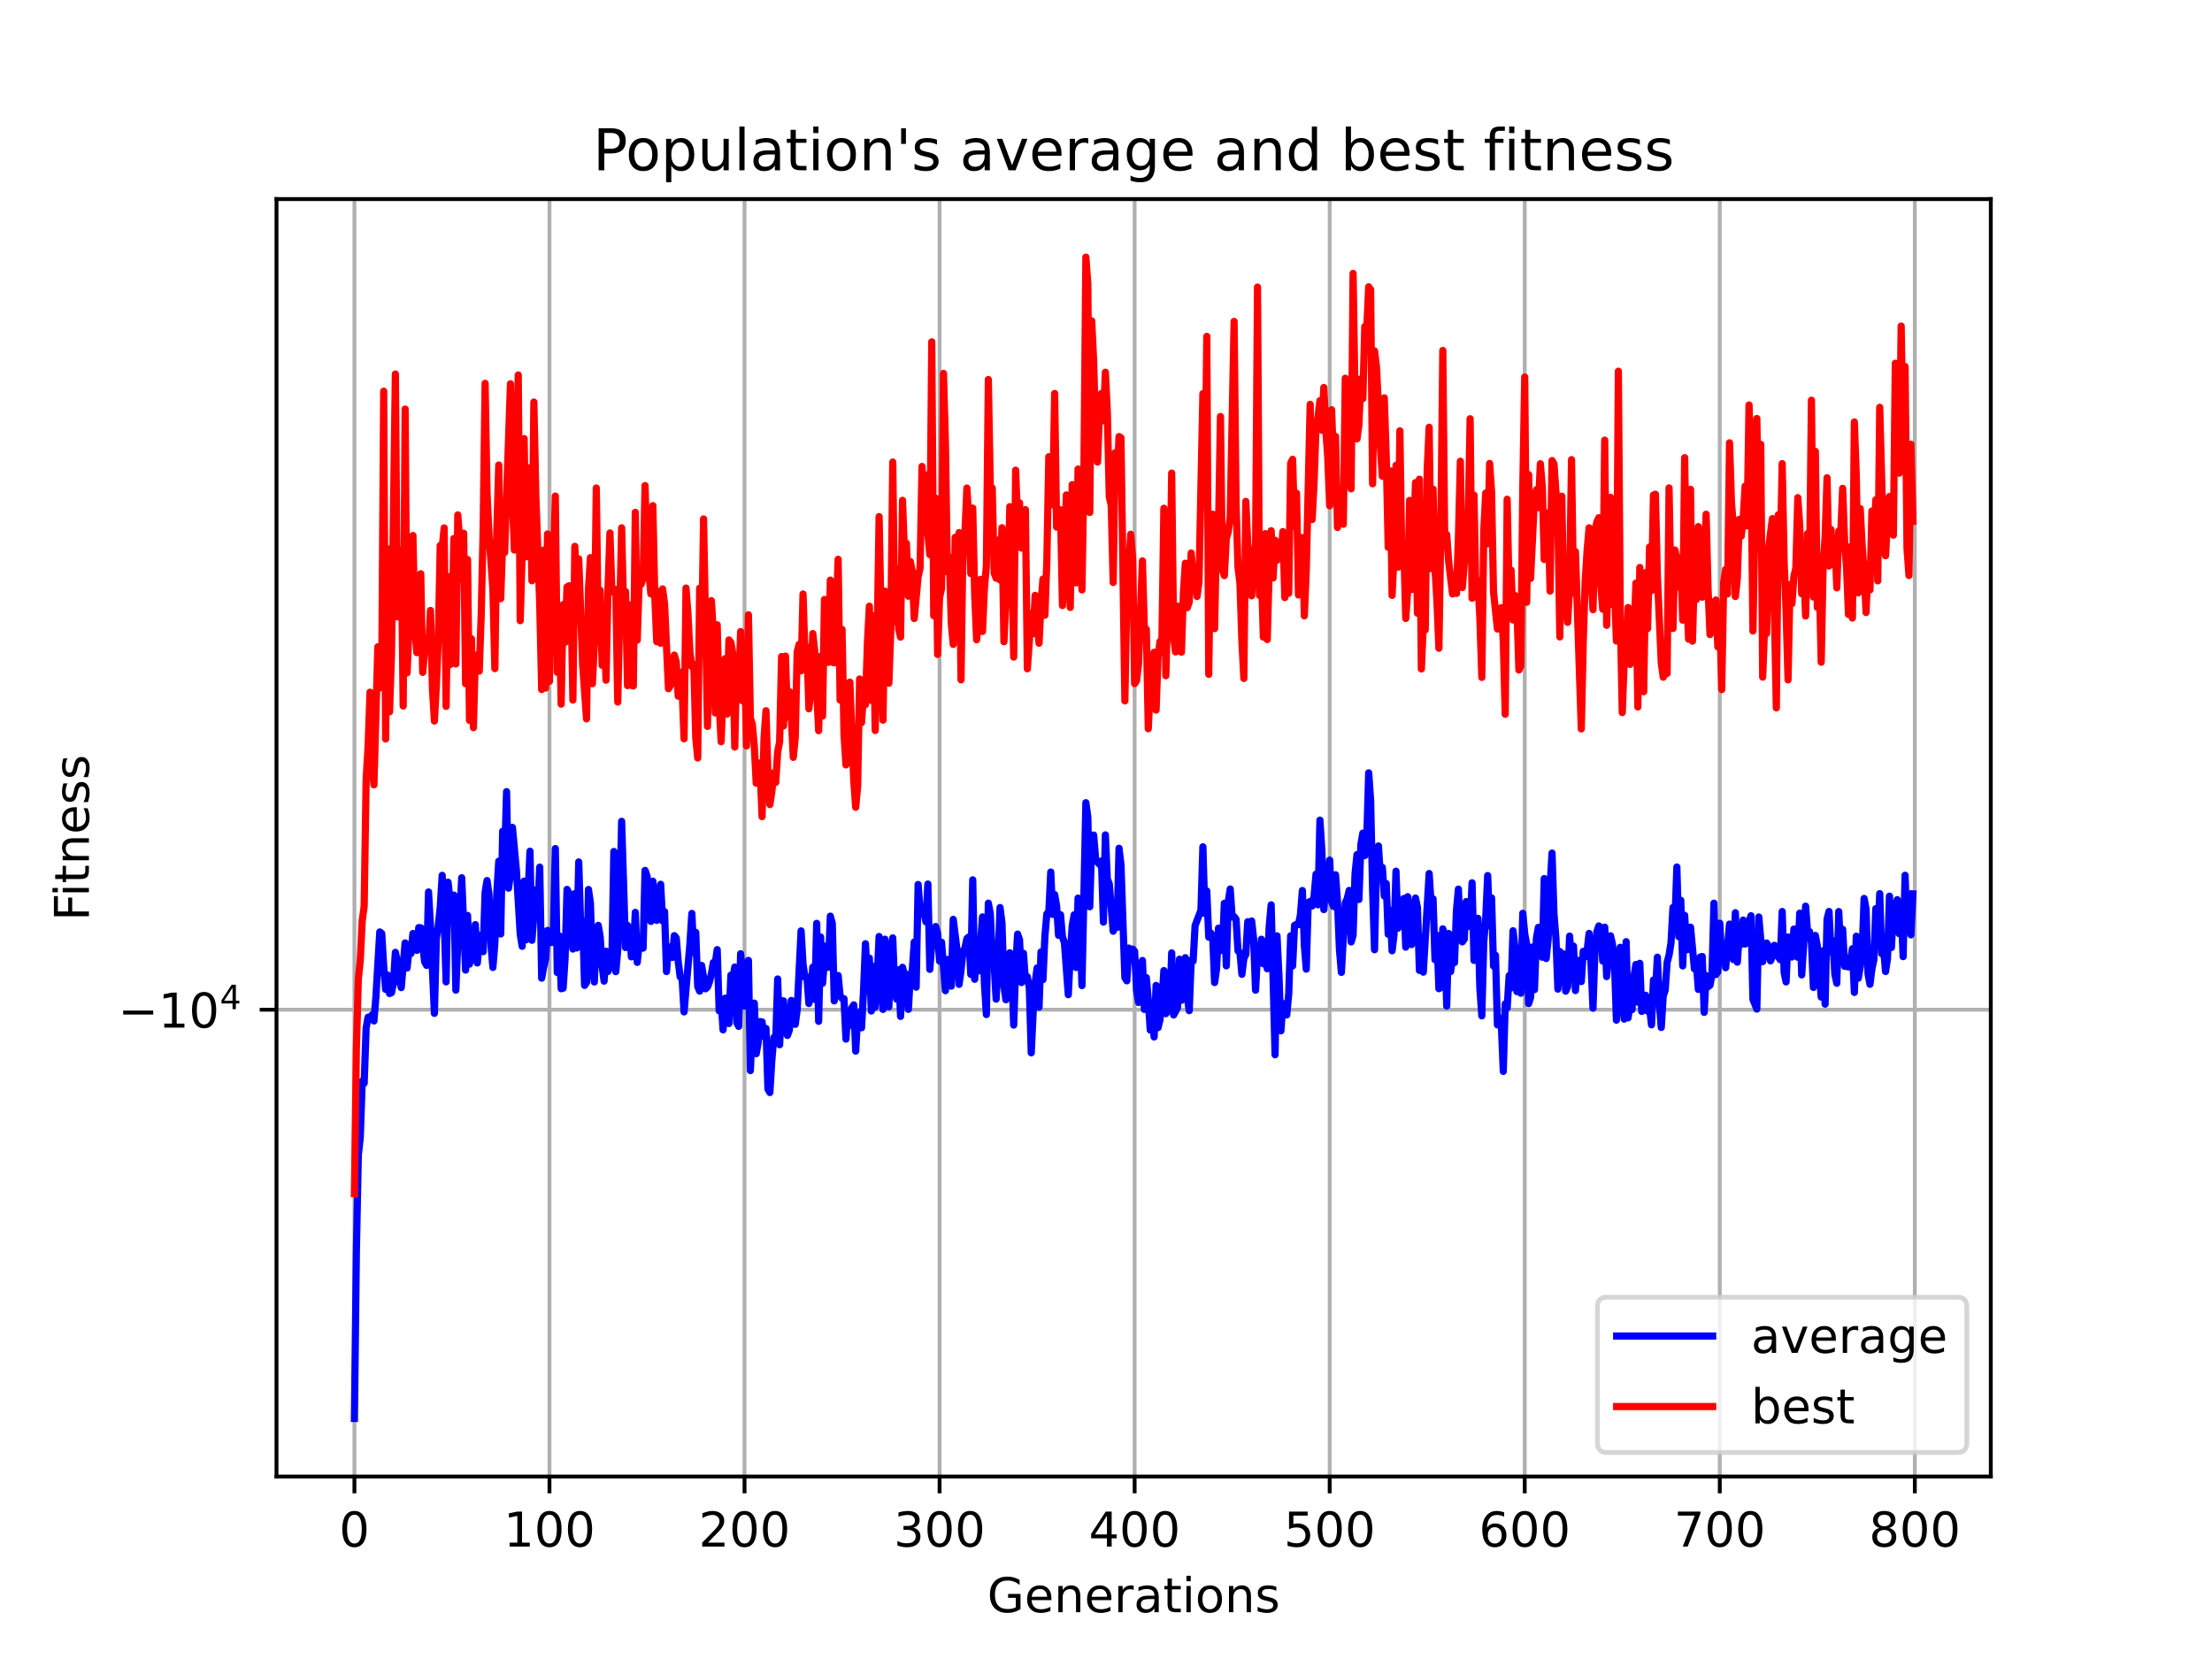 <?xml version="1.0" encoding="utf-8" standalone="no"?>
<!DOCTYPE svg PUBLIC "-//W3C//DTD SVG 1.1//EN"
  "http://www.w3.org/Graphics/SVG/1.1/DTD/svg11.dtd">
<!-- Created with matplotlib (https://matplotlib.org/) -->
<svg height="345.6pt" version="1.1" viewBox="0 0 460.8 345.6" width="460.8pt" xmlns="http://www.w3.org/2000/svg" xmlns:xlink="http://www.w3.org/1999/xlink">
 <defs>
  <style type="text/css">*{stroke-linecap:butt;stroke-linejoin:round;}</style>
 </defs>
 <g id="figure_1">
  <g id="patch_1">
   <path d="M 0 345.6 
L 460.8 345.6 
L 460.8 0 
L 0 0 
z
" style="fill:#ffffff;"/>
  </g>
  <g id="axes_1">
   <g id="patch_2">
    <path d="M 57.6 307.584 
L 414.72 307.584 
L 414.72 41.472 
L 57.6 41.472 
z
" style="fill:#ffffff;"/>
   </g>
   <g id="matplotlib.axis_1">
    <g id="xtick_1">
     <g id="line2d_1">
      <path clip-path="url(#p4e13f60660)" d="M 73.833 307.584 
L 73.833 41.472 
" style="fill:none;stroke:#b0b0b0;stroke-linecap:square;stroke-width:0.8;"/>
     </g>
     <g id="line2d_2">
      <defs>
       <path d="M 0 0 
L 0 3.5 
" id="mfe44feb25c" style="stroke:#000000;stroke-width:0.8;"/>
      </defs>
      <g>
       <use style="stroke:#000000;stroke-width:0.8;" x="73.833" xlink:href="#mfe44feb25c" y="307.584"/>
      </g>
     </g>
     <g id="text_1">
      <!-- 0 -->
      <g transform="translate(70.651 322.182)scale(0.1 -0.1)">
       <defs>
        <path d="M 31.781 66.406 
Q 24.172 66.406 20.328 58.906 
Q 16.5 51.422 16.5 36.375 
Q 16.5 21.391 20.328 13.891 
Q 24.172 6.391 31.781 6.391 
Q 39.453 6.391 43.281 13.891 
Q 47.125 21.391 47.125 36.375 
Q 47.125 51.422 43.281 58.906 
Q 39.453 66.406 31.781 66.406 
z
M 31.781 74.219 
Q 44.047 74.219 50.516 64.516 
Q 56.984 54.828 56.984 36.375 
Q 56.984 17.969 50.516 8.266 
Q 44.047 -1.422 31.781 -1.422 
Q 19.531 -1.422 13.062 8.266 
Q 6.594 17.969 6.594 36.375 
Q 6.594 54.828 13.062 64.516 
Q 19.531 74.219 31.781 74.219 
z
" id="DejaVuSans-48"/>
       </defs>
       <use xlink:href="#DejaVuSans-48"/>
      </g>
     </g>
    </g>
    <g id="xtick_2">
     <g id="line2d_3">
      <path clip-path="url(#p4e13f60660)" d="M 114.465 307.584 
L 114.465 41.472 
" style="fill:none;stroke:#b0b0b0;stroke-linecap:square;stroke-width:0.8;"/>
     </g>
     <g id="line2d_4">
      <g>
       <use style="stroke:#000000;stroke-width:0.8;" x="114.465" xlink:href="#mfe44feb25c" y="307.584"/>
      </g>
     </g>
     <g id="text_2">
      <!-- 100 -->
      <g transform="translate(104.922 322.182)scale(0.1 -0.1)">
       <defs>
        <path d="M 12.406 8.297 
L 28.516 8.297 
L 28.516 63.922 
L 10.984 60.406 
L 10.984 69.391 
L 28.422 72.906 
L 38.281 72.906 
L 38.281 8.297 
L 54.391 8.297 
L 54.391 0 
L 12.406 0 
z
" id="DejaVuSans-49"/>
       </defs>
       <use xlink:href="#DejaVuSans-49"/>
       <use x="63.623" xlink:href="#DejaVuSans-48"/>
       <use x="127.246" xlink:href="#DejaVuSans-48"/>
      </g>
     </g>
    </g>
    <g id="xtick_3">
     <g id="line2d_5">
      <path clip-path="url(#p4e13f60660)" d="M 155.098 307.584 
L 155.098 41.472 
" style="fill:none;stroke:#b0b0b0;stroke-linecap:square;stroke-width:0.8;"/>
     </g>
     <g id="line2d_6">
      <g>
       <use style="stroke:#000000;stroke-width:0.8;" x="155.098" xlink:href="#mfe44feb25c" y="307.584"/>
      </g>
     </g>
     <g id="text_3">
      <!-- 200 -->
      <g transform="translate(145.554 322.182)scale(0.1 -0.1)">
       <defs>
        <path d="M 19.188 8.297 
L 53.609 8.297 
L 53.609 0 
L 7.328 0 
L 7.328 8.297 
Q 12.938 14.109 22.625 23.891 
Q 32.328 33.688 34.812 36.531 
Q 39.547 41.844 41.422 45.531 
Q 43.312 49.219 43.312 52.781 
Q 43.312 58.594 39.234 62.25 
Q 35.156 65.922 28.609 65.922 
Q 23.969 65.922 18.812 64.312 
Q 13.672 62.703 7.812 59.422 
L 7.812 69.391 
Q 13.766 71.781 18.938 73 
Q 24.125 74.219 28.422 74.219 
Q 39.75 74.219 46.484 68.547 
Q 53.219 62.891 53.219 53.422 
Q 53.219 48.922 51.531 44.891 
Q 49.859 40.875 45.406 35.406 
Q 44.188 33.984 37.641 27.219 
Q 31.109 20.453 19.188 8.297 
z
" id="DejaVuSans-50"/>
       </defs>
       <use xlink:href="#DejaVuSans-50"/>
       <use x="63.623" xlink:href="#DejaVuSans-48"/>
       <use x="127.246" xlink:href="#DejaVuSans-48"/>
      </g>
     </g>
    </g>
    <g id="xtick_4">
     <g id="line2d_7">
      <path clip-path="url(#p4e13f60660)" d="M 195.731 307.584 
L 195.731 41.472 
" style="fill:none;stroke:#b0b0b0;stroke-linecap:square;stroke-width:0.8;"/>
     </g>
     <g id="line2d_8">
      <g>
       <use style="stroke:#000000;stroke-width:0.8;" x="195.731" xlink:href="#mfe44feb25c" y="307.584"/>
      </g>
     </g>
     <g id="text_4">
      <!-- 300 -->
      <g transform="translate(186.187 322.182)scale(0.1 -0.1)">
       <defs>
        <path d="M 40.578 39.312 
Q 47.656 37.797 51.625 33 
Q 55.609 28.219 55.609 21.188 
Q 55.609 10.406 48.188 4.484 
Q 40.766 -1.422 27.094 -1.422 
Q 22.516 -1.422 17.656 -0.516 
Q 12.797 0.391 7.625 2.203 
L 7.625 11.719 
Q 11.719 9.328 16.594 8.109 
Q 21.484 6.891 26.812 6.891 
Q 36.078 6.891 40.938 10.547 
Q 45.797 14.203 45.797 21.188 
Q 45.797 27.641 41.281 31.266 
Q 36.766 34.906 28.719 34.906 
L 20.219 34.906 
L 20.219 43.016 
L 29.109 43.016 
Q 36.375 43.016 40.234 45.922 
Q 44.094 48.828 44.094 54.297 
Q 44.094 59.906 40.109 62.906 
Q 36.141 65.922 28.719 65.922 
Q 24.656 65.922 20.016 65.031 
Q 15.375 64.156 9.812 62.312 
L 9.812 71.094 
Q 15.438 72.656 20.344 73.438 
Q 25.25 74.219 29.594 74.219 
Q 40.828 74.219 47.359 69.109 
Q 53.906 64.016 53.906 55.328 
Q 53.906 49.266 50.438 45.094 
Q 46.969 40.922 40.578 39.312 
z
" id="DejaVuSans-51"/>
       </defs>
       <use xlink:href="#DejaVuSans-51"/>
       <use x="63.623" xlink:href="#DejaVuSans-48"/>
       <use x="127.246" xlink:href="#DejaVuSans-48"/>
      </g>
     </g>
    </g>
    <g id="xtick_5">
     <g id="line2d_9">
      <path clip-path="url(#p4e13f60660)" d="M 236.363 307.584 
L 236.363 41.472 
" style="fill:none;stroke:#b0b0b0;stroke-linecap:square;stroke-width:0.8;"/>
     </g>
     <g id="line2d_10">
      <g>
       <use style="stroke:#000000;stroke-width:0.8;" x="236.363" xlink:href="#mfe44feb25c" y="307.584"/>
      </g>
     </g>
     <g id="text_5">
      <!-- 400 -->
      <g transform="translate(226.819 322.182)scale(0.1 -0.1)">
       <defs>
        <path d="M 37.797 64.312 
L 12.891 25.391 
L 37.797 25.391 
z
M 35.203 72.906 
L 47.609 72.906 
L 47.609 25.391 
L 58.016 25.391 
L 58.016 17.188 
L 47.609 17.188 
L 47.609 0 
L 37.797 0 
L 37.797 17.188 
L 4.891 17.188 
L 4.891 26.703 
z
" id="DejaVuSans-52"/>
       </defs>
       <use xlink:href="#DejaVuSans-52"/>
       <use x="63.623" xlink:href="#DejaVuSans-48"/>
       <use x="127.246" xlink:href="#DejaVuSans-48"/>
      </g>
     </g>
    </g>
    <g id="xtick_6">
     <g id="line2d_11">
      <path clip-path="url(#p4e13f60660)" d="M 276.996 307.584 
L 276.996 41.472 
" style="fill:none;stroke:#b0b0b0;stroke-linecap:square;stroke-width:0.8;"/>
     </g>
     <g id="line2d_12">
      <g>
       <use style="stroke:#000000;stroke-width:0.8;" x="276.996" xlink:href="#mfe44feb25c" y="307.584"/>
      </g>
     </g>
     <g id="text_6">
      <!-- 500 -->
      <g transform="translate(267.452 322.182)scale(0.1 -0.1)">
       <defs>
        <path d="M 10.797 72.906 
L 49.516 72.906 
L 49.516 64.594 
L 19.828 64.594 
L 19.828 46.734 
Q 21.969 47.469 24.109 47.828 
Q 26.266 48.188 28.422 48.188 
Q 40.625 48.188 47.75 41.5 
Q 54.891 34.812 54.891 23.391 
Q 54.891 11.625 47.562 5.094 
Q 40.234 -1.422 26.906 -1.422 
Q 22.312 -1.422 17.547 -0.641 
Q 12.797 0.141 7.719 1.703 
L 7.719 11.625 
Q 12.109 9.234 16.797 8.062 
Q 21.484 6.891 26.703 6.891 
Q 35.156 6.891 40.078 11.328 
Q 45.016 15.766 45.016 23.391 
Q 45.016 31 40.078 35.438 
Q 35.156 39.891 26.703 39.891 
Q 22.75 39.891 18.812 39.016 
Q 14.891 38.141 10.797 36.281 
z
" id="DejaVuSans-53"/>
       </defs>
       <use xlink:href="#DejaVuSans-53"/>
       <use x="63.623" xlink:href="#DejaVuSans-48"/>
       <use x="127.246" xlink:href="#DejaVuSans-48"/>
      </g>
     </g>
    </g>
    <g id="xtick_7">
     <g id="line2d_13">
      <path clip-path="url(#p4e13f60660)" d="M 317.628 307.584 
L 317.628 41.472 
" style="fill:none;stroke:#b0b0b0;stroke-linecap:square;stroke-width:0.8;"/>
     </g>
     <g id="line2d_14">
      <g>
       <use style="stroke:#000000;stroke-width:0.8;" x="317.628" xlink:href="#mfe44feb25c" y="307.584"/>
      </g>
     </g>
     <g id="text_7">
      <!-- 600 -->
      <g transform="translate(308.085 322.182)scale(0.1 -0.1)">
       <defs>
        <path d="M 33.016 40.375 
Q 26.375 40.375 22.484 35.828 
Q 18.609 31.297 18.609 23.391 
Q 18.609 15.531 22.484 10.953 
Q 26.375 6.391 33.016 6.391 
Q 39.656 6.391 43.531 10.953 
Q 47.406 15.531 47.406 23.391 
Q 47.406 31.297 43.531 35.828 
Q 39.656 40.375 33.016 40.375 
z
M 52.594 71.297 
L 52.594 62.312 
Q 48.875 64.062 45.094 64.984 
Q 41.312 65.922 37.594 65.922 
Q 27.828 65.922 22.672 59.328 
Q 17.531 52.734 16.797 39.406 
Q 19.672 43.656 24.016 45.922 
Q 28.375 48.188 33.594 48.188 
Q 44.578 48.188 50.953 41.516 
Q 57.328 34.859 57.328 23.391 
Q 57.328 12.156 50.688 5.359 
Q 44.047 -1.422 33.016 -1.422 
Q 20.359 -1.422 13.672 8.266 
Q 6.984 17.969 6.984 36.375 
Q 6.984 53.656 15.188 63.938 
Q 23.391 74.219 37.203 74.219 
Q 40.922 74.219 44.703 73.484 
Q 48.484 72.75 52.594 71.297 
z
" id="DejaVuSans-54"/>
       </defs>
       <use xlink:href="#DejaVuSans-54"/>
       <use x="63.623" xlink:href="#DejaVuSans-48"/>
       <use x="127.246" xlink:href="#DejaVuSans-48"/>
      </g>
     </g>
    </g>
    <g id="xtick_8">
     <g id="line2d_15">
      <path clip-path="url(#p4e13f60660)" d="M 358.261 307.584 
L 358.261 41.472 
" style="fill:none;stroke:#b0b0b0;stroke-linecap:square;stroke-width:0.8;"/>
     </g>
     <g id="line2d_16">
      <g>
       <use style="stroke:#000000;stroke-width:0.8;" x="358.261" xlink:href="#mfe44feb25c" y="307.584"/>
      </g>
     </g>
     <g id="text_8">
      <!-- 700 -->
      <g transform="translate(348.717 322.182)scale(0.1 -0.1)">
       <defs>
        <path d="M 8.203 72.906 
L 55.078 72.906 
L 55.078 68.703 
L 28.609 0 
L 18.312 0 
L 43.219 64.594 
L 8.203 64.594 
z
" id="DejaVuSans-55"/>
       </defs>
       <use xlink:href="#DejaVuSans-55"/>
       <use x="63.623" xlink:href="#DejaVuSans-48"/>
       <use x="127.246" xlink:href="#DejaVuSans-48"/>
      </g>
     </g>
    </g>
    <g id="xtick_9">
     <g id="line2d_17">
      <path clip-path="url(#p4e13f60660)" d="M 398.894 307.584 
L 398.894 41.472 
" style="fill:none;stroke:#b0b0b0;stroke-linecap:square;stroke-width:0.8;"/>
     </g>
     <g id="line2d_18">
      <g>
       <use style="stroke:#000000;stroke-width:0.8;" x="398.894" xlink:href="#mfe44feb25c" y="307.584"/>
      </g>
     </g>
     <g id="text_9">
      <!-- 800 -->
      <g transform="translate(389.35 322.182)scale(0.1 -0.1)">
       <defs>
        <path d="M 31.781 34.625 
Q 24.75 34.625 20.719 30.859 
Q 16.703 27.094 16.703 20.516 
Q 16.703 13.922 20.719 10.156 
Q 24.75 6.391 31.781 6.391 
Q 38.812 6.391 42.859 10.172 
Q 46.922 13.969 46.922 20.516 
Q 46.922 27.094 42.891 30.859 
Q 38.875 34.625 31.781 34.625 
z
M 21.922 38.812 
Q 15.578 40.375 12.031 44.719 
Q 8.5 49.078 8.5 55.328 
Q 8.5 64.062 14.719 69.141 
Q 20.953 74.219 31.781 74.219 
Q 42.672 74.219 48.875 69.141 
Q 55.078 64.062 55.078 55.328 
Q 55.078 49.078 51.531 44.719 
Q 48 40.375 41.703 38.812 
Q 48.828 37.156 52.797 32.312 
Q 56.781 27.484 56.781 20.516 
Q 56.781 9.906 50.312 4.234 
Q 43.844 -1.422 31.781 -1.422 
Q 19.734 -1.422 13.25 4.234 
Q 6.781 9.906 6.781 20.516 
Q 6.781 27.484 10.781 32.312 
Q 14.797 37.156 21.922 38.812 
z
M 18.312 54.391 
Q 18.312 48.734 21.844 45.562 
Q 25.391 42.391 31.781 42.391 
Q 38.141 42.391 41.719 45.562 
Q 45.312 48.734 45.312 54.391 
Q 45.312 60.062 41.719 63.234 
Q 38.141 66.406 31.781 66.406 
Q 25.391 66.406 21.844 63.234 
Q 18.312 60.062 18.312 54.391 
z
" id="DejaVuSans-56"/>
       </defs>
       <use xlink:href="#DejaVuSans-56"/>
       <use x="63.623" xlink:href="#DejaVuSans-48"/>
       <use x="127.246" xlink:href="#DejaVuSans-48"/>
      </g>
     </g>
    </g>
    <g id="text_10">
     <!-- Generations -->
     <g transform="translate(205.662 335.861)scale(0.1 -0.1)">
      <defs>
       <path d="M 59.516 10.406 
L 59.516 29.984 
L 43.406 29.984 
L 43.406 38.094 
L 69.281 38.094 
L 69.281 6.781 
Q 63.578 2.734 56.688 0.656 
Q 49.812 -1.422 42 -1.422 
Q 24.906 -1.422 15.25 8.562 
Q 5.609 18.562 5.609 36.375 
Q 5.609 54.25 15.25 64.234 
Q 24.906 74.219 42 74.219 
Q 49.125 74.219 55.547 72.453 
Q 61.969 70.703 67.391 67.281 
L 67.391 56.781 
Q 61.922 61.422 55.766 63.766 
Q 49.609 66.109 42.828 66.109 
Q 29.438 66.109 22.719 58.641 
Q 16.016 51.172 16.016 36.375 
Q 16.016 21.625 22.719 14.156 
Q 29.438 6.688 42.828 6.688 
Q 48.047 6.688 52.141 7.594 
Q 56.25 8.5 59.516 10.406 
z
" id="DejaVuSans-71"/>
       <path d="M 56.203 29.594 
L 56.203 25.203 
L 14.891 25.203 
Q 15.484 15.922 20.484 11.062 
Q 25.484 6.203 34.422 6.203 
Q 39.594 6.203 44.453 7.469 
Q 49.312 8.734 54.109 11.281 
L 54.109 2.781 
Q 49.266 0.734 44.188 -0.344 
Q 39.109 -1.422 33.891 -1.422 
Q 20.797 -1.422 13.156 6.188 
Q 5.516 13.812 5.516 26.812 
Q 5.516 40.234 12.766 48.109 
Q 20.016 56 32.328 56 
Q 43.359 56 49.781 48.891 
Q 56.203 41.797 56.203 29.594 
z
M 47.219 32.234 
Q 47.125 39.594 43.094 43.984 
Q 39.062 48.391 32.422 48.391 
Q 24.906 48.391 20.391 44.141 
Q 15.875 39.891 15.188 32.172 
z
" id="DejaVuSans-101"/>
       <path d="M 54.891 33.016 
L 54.891 0 
L 45.906 0 
L 45.906 32.719 
Q 45.906 40.484 42.875 44.328 
Q 39.844 48.188 33.797 48.188 
Q 26.516 48.188 22.312 43.547 
Q 18.109 38.922 18.109 30.906 
L 18.109 0 
L 9.078 0 
L 9.078 54.688 
L 18.109 54.688 
L 18.109 46.188 
Q 21.344 51.125 25.703 53.562 
Q 30.078 56 35.797 56 
Q 45.219 56 50.047 50.172 
Q 54.891 44.344 54.891 33.016 
z
" id="DejaVuSans-110"/>
       <path d="M 41.109 46.297 
Q 39.594 47.172 37.812 47.578 
Q 36.031 48 33.891 48 
Q 26.266 48 22.188 43.047 
Q 18.109 38.094 18.109 28.812 
L 18.109 0 
L 9.078 0 
L 9.078 54.688 
L 18.109 54.688 
L 18.109 46.188 
Q 20.953 51.172 25.484 53.578 
Q 30.031 56 36.531 56 
Q 37.453 56 38.578 55.875 
Q 39.703 55.766 41.062 55.516 
z
" id="DejaVuSans-114"/>
       <path d="M 34.281 27.484 
Q 23.391 27.484 19.188 25 
Q 14.984 22.516 14.984 16.5 
Q 14.984 11.719 18.141 8.906 
Q 21.297 6.109 26.703 6.109 
Q 34.188 6.109 38.703 11.406 
Q 43.219 16.703 43.219 25.484 
L 43.219 27.484 
z
M 52.203 31.203 
L 52.203 0 
L 43.219 0 
L 43.219 8.297 
Q 40.141 3.328 35.547 0.953 
Q 30.953 -1.422 24.312 -1.422 
Q 15.922 -1.422 10.953 3.297 
Q 6 8.016 6 15.922 
Q 6 25.141 12.172 29.828 
Q 18.359 34.516 30.609 34.516 
L 43.219 34.516 
L 43.219 35.406 
Q 43.219 41.609 39.141 45 
Q 35.062 48.391 27.688 48.391 
Q 23 48.391 18.547 47.266 
Q 14.109 46.141 10.016 43.891 
L 10.016 52.203 
Q 14.938 54.109 19.578 55.047 
Q 24.219 56 28.609 56 
Q 40.484 56 46.344 49.844 
Q 52.203 43.703 52.203 31.203 
z
" id="DejaVuSans-97"/>
       <path d="M 18.312 70.219 
L 18.312 54.688 
L 36.812 54.688 
L 36.812 47.703 
L 18.312 47.703 
L 18.312 18.016 
Q 18.312 11.328 20.141 9.422 
Q 21.969 7.516 27.594 7.516 
L 36.812 7.516 
L 36.812 0 
L 27.594 0 
Q 17.188 0 13.234 3.875 
Q 9.281 7.766 9.281 18.016 
L 9.281 47.703 
L 2.688 47.703 
L 2.688 54.688 
L 9.281 54.688 
L 9.281 70.219 
z
" id="DejaVuSans-116"/>
       <path d="M 9.422 54.688 
L 18.406 54.688 
L 18.406 0 
L 9.422 0 
z
M 9.422 75.984 
L 18.406 75.984 
L 18.406 64.594 
L 9.422 64.594 
z
" id="DejaVuSans-105"/>
       <path d="M 30.609 48.391 
Q 23.391 48.391 19.188 42.75 
Q 14.984 37.109 14.984 27.297 
Q 14.984 17.484 19.156 11.844 
Q 23.344 6.203 30.609 6.203 
Q 37.797 6.203 41.984 11.859 
Q 46.188 17.531 46.188 27.297 
Q 46.188 37.016 41.984 42.703 
Q 37.797 48.391 30.609 48.391 
z
M 30.609 56 
Q 42.328 56 49.016 48.375 
Q 55.719 40.766 55.719 27.297 
Q 55.719 13.875 49.016 6.219 
Q 42.328 -1.422 30.609 -1.422 
Q 18.844 -1.422 12.172 6.219 
Q 5.516 13.875 5.516 27.297 
Q 5.516 40.766 12.172 48.375 
Q 18.844 56 30.609 56 
z
" id="DejaVuSans-111"/>
       <path d="M 44.281 53.078 
L 44.281 44.578 
Q 40.484 46.531 36.375 47.5 
Q 32.281 48.484 27.875 48.484 
Q 21.188 48.484 17.844 46.438 
Q 14.5 44.391 14.5 40.281 
Q 14.5 37.156 16.891 35.375 
Q 19.281 33.594 26.516 31.984 
L 29.594 31.297 
Q 39.156 29.25 43.188 25.516 
Q 47.219 21.781 47.219 15.094 
Q 47.219 7.469 41.188 3.016 
Q 35.156 -1.422 24.609 -1.422 
Q 20.219 -1.422 15.453 -0.562 
Q 10.688 0.297 5.422 2 
L 5.422 11.281 
Q 10.406 8.688 15.234 7.391 
Q 20.062 6.109 24.812 6.109 
Q 31.156 6.109 34.562 8.281 
Q 37.984 10.453 37.984 14.406 
Q 37.984 18.062 35.516 20.016 
Q 33.062 21.969 24.703 23.781 
L 21.578 24.516 
Q 13.234 26.266 9.516 29.906 
Q 5.812 33.547 5.812 39.891 
Q 5.812 47.609 11.281 51.797 
Q 16.75 56 26.812 56 
Q 31.781 56 36.172 55.266 
Q 40.578 54.547 44.281 53.078 
z
" id="DejaVuSans-115"/>
      </defs>
      <use xlink:href="#DejaVuSans-71"/>
      <use x="77.49" xlink:href="#DejaVuSans-101"/>
      <use x="139.014" xlink:href="#DejaVuSans-110"/>
      <use x="202.393" xlink:href="#DejaVuSans-101"/>
      <use x="263.916" xlink:href="#DejaVuSans-114"/>
      <use x="305.029" xlink:href="#DejaVuSans-97"/>
      <use x="366.309" xlink:href="#DejaVuSans-116"/>
      <use x="405.518" xlink:href="#DejaVuSans-105"/>
      <use x="433.301" xlink:href="#DejaVuSans-111"/>
      <use x="494.482" xlink:href="#DejaVuSans-110"/>
      <use x="557.861" xlink:href="#DejaVuSans-115"/>
     </g>
    </g>
   </g>
   <g id="matplotlib.axis_2">
    <g id="ytick_1">
     <g id="line2d_19">
      <path clip-path="url(#p4e13f60660)" d="M 57.6 210.338 
L 414.72 210.338 
" style="fill:none;stroke:#b0b0b0;stroke-linecap:square;stroke-width:0.8;"/>
     </g>
     <g id="line2d_20">
      <defs>
       <path d="M 0 0 
L -3.5 0 
" id="m37163187b8" style="stroke:#000000;stroke-width:0.8;"/>
      </defs>
      <g>
       <use style="stroke:#000000;stroke-width:0.8;" x="57.6" xlink:href="#m37163187b8" y="210.338"/>
      </g>
     </g>
     <g id="text_11">
      <!-- $\mathdefault{-10^{4}}$ -->
      <g transform="translate(24.6 214.137)scale(0.1 -0.1)">
       <defs>
        <path d="M 10.594 35.5 
L 73.188 35.5 
L 73.188 27.203 
L 10.594 27.203 
z
" id="DejaVuSans-8722"/>
       </defs>
       <use transform="translate(0 0.684)" xlink:href="#DejaVuSans-8722"/>
       <use transform="translate(83.789 0.684)" xlink:href="#DejaVuSans-49"/>
       <use transform="translate(147.412 0.684)" xlink:href="#DejaVuSans-48"/>
       <use transform="translate(211.992 38.966)scale(0.7)" xlink:href="#DejaVuSans-52"/>
      </g>
     </g>
    </g>
    <g id="text_12">
     <!-- Fitness -->
     <g transform="translate(18.52 191.845)rotate(-90)scale(0.1 -0.1)">
      <defs>
       <path d="M 9.812 72.906 
L 51.703 72.906 
L 51.703 64.594 
L 19.672 64.594 
L 19.672 43.109 
L 48.578 43.109 
L 48.578 34.812 
L 19.672 34.812 
L 19.672 0 
L 9.812 0 
z
" id="DejaVuSans-70"/>
      </defs>
      <use xlink:href="#DejaVuSans-70"/>
      <use x="50.27" xlink:href="#DejaVuSans-105"/>
      <use x="78.053" xlink:href="#DejaVuSans-116"/>
      <use x="117.262" xlink:href="#DejaVuSans-110"/>
      <use x="180.641" xlink:href="#DejaVuSans-101"/>
      <use x="242.164" xlink:href="#DejaVuSans-115"/>
      <use x="294.264" xlink:href="#DejaVuSans-115"/>
     </g>
    </g>
   </g>
   <g id="line2d_21">
    <path clip-path="url(#p4e13f60660)" d="M 73.833 295.488 
L 74.239 260.62 
L 74.645 240.605 
L 75.052 236.87 
L 75.458 225.199 
L 75.864 225.642 
L 76.271 214.158 
L 76.677 211.9 
L 77.083 212.266 
L 77.49 211.428 
L 77.896 212.684 
L 78.302 207.76 
L 79.115 194.141 
L 79.521 194.464 
L 79.928 201.215 
L 80.334 206.111 
L 80.74 203.124 
L 81.147 206.966 
L 81.553 206.805 
L 81.959 204.768 
L 82.366 198.389 
L 82.772 200.369 
L 83.178 204.056 
L 83.585 205.74 
L 84.397 196.426 
L 84.804 201.663 
L 85.21 197.749 
L 85.616 198.633 
L 86.023 194.469 
L 86.429 195.819 
L 86.835 197.977 
L 87.241 193.228 
L 87.648 193.276 
L 88.46 200.365 
L 88.867 201.107 
L 89.273 185.812 
L 89.679 192.924 
L 90.492 211.102 
L 90.898 195.624 
L 91.305 192.802 
L 91.711 188.985 
L 92.117 182.345 
L 92.524 191.234 
L 92.93 204.545 
L 93.336 183.775 
L 93.743 187.471 
L 94.149 188.397 
L 94.555 186.463 
L 94.962 206.266 
L 95.368 196.136 
L 95.774 191.157 
L 96.181 182.849 
L 96.993 202.09 
L 97.4 190.706 
L 97.806 200.848 
L 98.212 197.845 
L 98.619 199.923 
L 99.025 192.613 
L 99.431 200.603 
L 99.838 196.126 
L 100.244 194.78 
L 100.65 198.252 
L 101.057 185.88 
L 101.463 183.433 
L 101.869 186.381 
L 102.276 196.872 
L 102.682 201.537 
L 103.088 196.453 
L 103.495 185.957 
L 103.901 179.406 
L 104.307 194.565 
L 104.714 173.17 
L 105.12 179.077 
L 105.526 164.916 
L 105.932 185.022 
L 106.339 182.008 
L 106.745 172.358 
L 107.558 181.042 
L 108.37 194.61 
L 108.777 197.138 
L 109.183 183.561 
L 109.589 195.789 
L 110.402 177.32 
L 110.808 195.879 
L 111.621 185.398 
L 112.027 189.814 
L 112.434 180.637 
L 112.84 203.767 
L 113.246 201.491 
L 113.653 199.861 
L 114.059 193.825 
L 114.465 196.171 
L 114.872 196.35 
L 115.278 194.616 
L 115.684 176.771 
L 116.091 202.593 
L 116.497 194.961 
L 116.903 205.968 
L 117.31 205.86 
L 117.716 199.688 
L 118.122 185.272 
L 118.529 186.089 
L 118.935 194.238 
L 119.341 197.702 
L 119.748 186.155 
L 120.154 197.48 
L 120.56 179.557 
L 120.967 193.152 
L 121.373 191.849 
L 121.779 205.28 
L 122.186 204.685 
L 122.592 185.295 
L 122.998 188.217 
L 123.405 201.607 
L 123.811 204.561 
L 124.217 194.737 
L 124.623 192.771 
L 125.03 195.173 
L 125.436 201.293 
L 125.842 204.385 
L 126.249 198.159 
L 126.655 202.371 
L 127.061 201.276 
L 127.468 199.58 
L 127.874 177.376 
L 128.28 202.417 
L 128.687 197.974 
L 129.093 188.917 
L 129.499 171.099 
L 130.312 197.39 
L 130.718 192.779 
L 131.125 193.558 
L 131.531 199.333 
L 131.937 198.879 
L 132.344 190.065 
L 132.75 200.481 
L 133.156 196.623 
L 133.563 197.53 
L 133.969 197.508 
L 134.375 181.326 
L 134.782 182.449 
L 135.188 186.218 
L 135.594 191.944 
L 136.001 183.57 
L 136.813 191.728 
L 137.22 187.201 
L 137.626 184.211 
L 138.032 191.833 
L 138.439 189.908 
L 138.845 202.389 
L 139.251 197.225 
L 139.658 197.866 
L 140.064 199.463 
L 140.47 194.911 
L 140.877 195.397 
L 141.283 200.254 
L 141.689 203.508 
L 142.096 203.885 
L 142.502 210.792 
L 143.721 196.646 
L 144.127 190.286 
L 144.533 198.43 
L 144.94 194.237 
L 145.346 205.516 
L 145.752 206.47 
L 146.159 201.121 
L 146.971 205.989 
L 147.378 205.617 
L 147.784 204.565 
L 148.19 202.913 
L 148.597 200.522 
L 149.003 200.67 
L 149.409 197.826 
L 149.816 210.564 
L 150.222 208.481 
L 150.628 214.54 
L 151.035 207.968 
L 151.441 207.916 
L 151.847 213.229 
L 152.254 203.148 
L 152.66 203.991 
L 153.066 201.446 
L 153.473 213.004 
L 153.879 213.813 
L 154.285 198.69 
L 154.692 202.723 
L 155.098 209.584 
L 155.504 206.018 
L 155.911 200.074 
L 156.317 223.027 
L 156.723 213.641 
L 157.13 208.971 
L 157.536 219.511 
L 157.942 217.235 
L 158.349 212.815 
L 158.755 212.881 
L 159.161 215.936 
L 159.568 214.252 
L 159.974 226.865 
L 160.38 227.594 
L 160.787 220.858 
L 161.193 216.129 
L 161.599 216.598 
L 162.005 203.941 
L 162.412 217.637 
L 162.818 208.503 
L 163.224 208.505 
L 163.631 214.705 
L 164.037 215.701 
L 164.443 214.575 
L 164.85 208.412 
L 165.256 212.428 
L 165.662 213.39 
L 166.069 210.354 
L 166.881 193.924 
L 167.288 200.892 
L 167.694 203.575 
L 168.1 203.52 
L 168.507 209.046 
L 168.913 206.84 
L 169.319 201.478 
L 169.726 208.186 
L 170.132 192.356 
L 170.538 212.76 
L 170.945 195.193 
L 171.351 204.842 
L 171.757 199.971 
L 172.164 197.043 
L 172.57 201.516 
L 172.976 190.849 
L 173.383 192.387 
L 173.789 208.502 
L 174.195 204.742 
L 174.602 203.224 
L 175.008 207.449 
L 175.414 207.997 
L 175.821 208.053 
L 176.227 216.464 
L 176.633 210.638 
L 177.04 213.601 
L 177.446 209.956 
L 177.852 209.335 
L 178.259 218.964 
L 178.665 211.671 
L 179.071 210.85 
L 179.478 214.105 
L 179.884 206.53 
L 180.29 196.595 
L 180.696 204.434 
L 181.103 199.586 
L 181.509 210.604 
L 181.915 201.323 
L 182.322 209.817 
L 182.728 203.788 
L 183.134 195.088 
L 183.541 201.761 
L 183.947 210.274 
L 184.353 195.652 
L 184.76 198.408 
L 185.166 209.743 
L 185.572 199.464 
L 185.979 195.378 
L 186.385 206.326 
L 186.791 208.154 
L 187.198 202.036 
L 187.604 211.74 
L 188.01 201.512 
L 188.417 203.112 
L 188.823 202.975 
L 189.229 210.266 
L 189.636 203.134 
L 190.042 202.197 
L 190.448 196.242 
L 190.855 205.641 
L 191.261 184.253 
L 191.667 189.537 
L 192.074 188.882 
L 192.48 190.163 
L 192.886 192.032 
L 193.293 184.162 
L 193.699 201.932 
L 194.105 196.663 
L 194.512 196.866 
L 194.918 193.009 
L 195.324 194.467 
L 195.731 200.212 
L 196.137 196.28 
L 196.95 206.375 
L 197.356 199.873 
L 197.762 204.639 
L 198.169 205.431 
L 198.575 191.522 
L 199.387 198.049 
L 199.794 205.063 
L 200.2 202.089 
L 200.606 198.188 
L 201.013 197.53 
L 201.419 195.534 
L 201.825 195.185 
L 202.232 202.983 
L 202.638 183.285 
L 203.044 204.004 
L 203.451 195.942 
L 203.857 202.278 
L 204.67 191.005 
L 205.076 205.005 
L 205.482 211.351 
L 205.889 188.147 
L 206.295 190.278 
L 206.701 198.925 
L 207.108 201.154 
L 207.514 208.143 
L 207.92 200.249 
L 208.327 189.059 
L 208.733 192.3 
L 209.139 205.423 
L 209.546 208.264 
L 209.952 204.153 
L 210.358 198.481 
L 210.765 202.345 
L 211.171 213.544 
L 211.577 201.666 
L 211.984 194.592 
L 212.39 195.776 
L 212.796 204.68 
L 213.203 198.586 
L 213.609 204.172 
L 214.015 203.487 
L 214.422 205.805 
L 214.828 219.32 
L 215.234 210.632 
L 215.641 204.723 
L 216.047 201.637 
L 216.453 209.823 
L 216.86 198.305 
L 217.266 204.081 
L 217.672 195.027 
L 218.078 190.378 
L 218.485 190.01 
L 218.891 181.663 
L 219.297 190.493 
L 219.704 186.352 
L 220.11 188.694 
L 220.516 194.843 
L 220.923 190.551 
L 221.329 195.169 
L 221.735 196.373 
L 222.548 207.216 
L 222.954 198.786 
L 223.361 192.804 
L 223.767 190.563 
L 224.173 201.547 
L 224.58 187.087 
L 224.986 192.804 
L 225.392 205.321 
L 226.205 167.216 
L 226.611 170.202 
L 227.018 188.891 
L 227.424 175.417 
L 227.83 173.959 
L 228.237 178.928 
L 228.643 179.616 
L 229.049 180.076 
L 229.456 179.338 
L 229.862 192.096 
L 230.268 173.921 
L 230.675 183.095 
L 231.081 184.146 
L 231.894 193.992 
L 232.3 189.606 
L 232.706 193.218 
L 233.113 176.709 
L 233.519 180.133 
L 234.332 203.662 
L 234.738 204.318 
L 235.144 197.496 
L 235.551 199.089 
L 235.957 197.709 
L 236.363 198.177 
L 236.769 206.235 
L 237.176 208.835 
L 237.582 206.689 
L 237.988 200.089 
L 238.395 210.28 
L 238.801 203.663 
L 239.207 208.311 
L 239.614 214.573 
L 240.02 211.7 
L 240.426 216.014 
L 240.833 205.285 
L 241.239 214.082 
L 241.645 212.444 
L 242.052 208.531 
L 242.458 202.187 
L 242.864 211.166 
L 243.677 210.141 
L 244.083 198.503 
L 244.49 211.431 
L 245.302 209.919 
L 245.709 199.82 
L 246.115 208.388 
L 246.521 202.809 
L 246.928 199.506 
L 247.334 207.749 
L 247.74 210.538 
L 248.147 200.027 
L 248.553 200.205 
L 248.959 192.813 
L 250.178 189.633 
L 250.585 176.408 
L 250.991 190.305 
L 251.397 185.604 
L 251.804 195.228 
L 252.21 194.354 
L 252.616 194.95 
L 253.023 204.685 
L 253.429 201.859 
L 253.835 193.35 
L 254.242 198.036 
L 254.648 197.922 
L 255.054 188.169 
L 255.46 201.203 
L 255.867 187.861 
L 256.273 185.197 
L 256.679 191.031 
L 257.086 190.959 
L 257.492 191.5 
L 257.898 198.066 
L 258.305 198.47 
L 258.711 202.966 
L 259.117 199.661 
L 259.524 198.838 
L 259.93 192.007 
L 260.336 195.27 
L 260.743 191.86 
L 261.149 195.605 
L 261.555 206.276 
L 261.962 198.766 
L 262.368 199.389 
L 262.774 195.664 
L 263.181 200.789 
L 263.587 199.324 
L 263.993 201.807 
L 264.4 192.964 
L 264.806 188.498 
L 265.619 219.728 
L 266.025 194.951 
L 266.431 203.246 
L 266.838 214.741 
L 267.244 209.054 
L 267.65 211.328 
L 268.057 211.425 
L 268.463 207.074 
L 268.869 194.942 
L 269.276 201.22 
L 269.682 192.773 
L 270.088 192.559 
L 270.495 192.626 
L 270.901 190.579 
L 271.307 185.513 
L 271.714 196.881 
L 272.12 201.888 
L 272.526 188.012 
L 272.933 187.781 
L 273.339 188.734 
L 273.745 186.673 
L 274.151 182.105 
L 274.558 188.487 
L 274.964 170.85 
L 275.37 177.127 
L 275.777 189.486 
L 276.183 184.179 
L 276.589 184.972 
L 276.996 179.175 
L 277.402 187.86 
L 277.808 188.85 
L 278.215 182.232 
L 278.621 187.796 
L 279.027 197.781 
L 279.434 202.565 
L 280.246 188.087 
L 280.653 187.198 
L 281.059 185.494 
L 281.465 196.223 
L 281.872 194.856 
L 282.278 182.01 
L 282.684 178.042 
L 283.091 187.377 
L 283.497 175.899 
L 283.903 173.557 
L 284.31 178.236 
L 284.716 174.778 
L 285.122 160.996 
L 285.529 166.686 
L 285.935 185.293 
L 286.341 197.851 
L 286.748 180.074 
L 287.154 176.23 
L 287.56 182.631 
L 287.967 180.698 
L 288.373 186.652 
L 288.779 184.061 
L 289.186 194.626 
L 289.592 189.646 
L 289.998 198.07 
L 290.405 194.665 
L 290.811 181.489 
L 291.217 193.365 
L 291.624 190.79 
L 292.03 189.485 
L 292.436 187.173 
L 292.842 197.309 
L 293.249 186.796 
L 293.655 190.119 
L 294.061 196.768 
L 294.468 193.709 
L 294.874 187.077 
L 295.28 189.05 
L 295.687 202.149 
L 296.093 199.025 
L 296.499 202.518 
L 297.718 181.968 
L 298.125 188.368 
L 298.531 187.247 
L 298.937 199.94 
L 299.344 194.837 
L 299.75 205.962 
L 300.156 205.725 
L 300.563 193.495 
L 300.969 194.86 
L 301.375 209.589 
L 301.782 194.459 
L 302.188 202.399 
L 302.594 199.352 
L 303.001 200.532 
L 303.407 189.613 
L 303.813 185.222 
L 304.22 195.684 
L 304.626 196.209 
L 305.032 195.644 
L 305.439 187.817 
L 305.845 191.554 
L 306.251 193.028 
L 306.658 183.897 
L 307.064 200.07 
L 307.47 197.339 
L 307.877 191.3 
L 308.283 205.888 
L 308.689 211.622 
L 309.096 196.187 
L 309.502 191.389 
L 309.908 182.393 
L 310.315 192.835 
L 310.721 187.047 
L 311.127 201.24 
L 311.533 199.002 
L 311.94 213.503 
L 312.346 212.012 
L 312.752 213.352 
L 313.159 223.197 
L 313.565 209.118 
L 313.971 209.969 
L 314.378 203.253 
L 314.784 205.805 
L 315.19 193.891 
L 315.597 197.465 
L 316.003 206.569 
L 316.409 197.758 
L 316.816 206.905 
L 317.222 190.259 
L 317.628 194.511 
L 318.035 196.705 
L 318.441 209.072 
L 318.847 207.8 
L 319.254 197.276 
L 319.66 206.161 
L 320.066 195.427 
L 320.473 193.18 
L 321.285 199.41 
L 321.692 183.026 
L 322.098 199.681 
L 322.504 195.644 
L 322.911 184.604 
L 323.317 177.709 
L 323.723 190.372 
L 324.13 195.496 
L 324.536 206.052 
L 324.942 198.215 
L 325.349 200.377 
L 325.755 198.732 
L 326.161 206.474 
L 326.568 205.562 
L 326.974 195.001 
L 327.38 200.09 
L 327.787 197.087 
L 328.193 206.352 
L 328.599 200.026 
L 329.006 201.622 
L 329.412 204.477 
L 329.818 198.186 
L 330.224 199.309 
L 330.631 198.036 
L 331.037 194.447 
L 331.443 200.906 
L 331.85 210.021 
L 332.256 197.884 
L 332.662 194.086 
L 333.069 192.885 
L 333.475 193.424 
L 333.881 200.211 
L 334.288 193.144 
L 334.694 203.438 
L 335.507 194.944 
L 335.913 196.755 
L 336.319 200.327 
L 336.726 212.515 
L 337.538 197.337 
L 337.945 207.077 
L 338.351 212.303 
L 338.757 196.165 
L 339.164 212.03 
L 339.57 209.039 
L 339.976 210.325 
L 340.383 203.434 
L 340.789 200.919 
L 341.195 208.766 
L 341.602 200.673 
L 342.008 210.696 
L 342.414 209.962 
L 342.821 207.334 
L 343.227 210.651 
L 343.633 209.864 
L 344.04 213.487 
L 344.446 204.141 
L 344.852 206.862 
L 345.259 199.403 
L 345.665 208.979 
L 346.071 214.037 
L 346.478 207.46 
L 346.884 206.292 
L 347.29 200.49 
L 347.697 198.963 
L 348.103 196.398 
L 348.509 189.046 
L 348.915 192.214 
L 349.322 180.614 
L 349.728 195.131 
L 350.134 187.539 
L 350.541 201.217 
L 350.947 190.676 
L 351.353 197.851 
L 351.76 197.751 
L 352.166 193.152 
L 352.979 201.835 
L 353.385 200.769 
L 353.791 206.111 
L 354.198 199.364 
L 354.604 199.257 
L 355.01 210.898 
L 355.417 203.207 
L 355.823 205.554 
L 356.229 205.229 
L 356.636 203.005 
L 357.042 188.152 
L 357.448 203.016 
L 357.855 202.447 
L 358.261 192.333 
L 358.667 199.605 
L 359.074 197.559 
L 359.48 201.594 
L 360.293 192.503 
L 360.699 197.391 
L 361.105 199.897 
L 361.512 190.132 
L 361.918 200.442 
L 362.324 194.559 
L 362.731 196.744 
L 363.137 191.664 
L 363.543 196.659 
L 363.95 196.327 
L 364.356 192.041 
L 364.762 190.76 
L 365.169 208.182 
L 365.981 210.209 
L 366.388 191.024 
L 367.2 200.334 
L 367.606 197.576 
L 368.013 196.443 
L 368.419 197.103 
L 368.825 200.164 
L 369.232 199.274 
L 369.638 196.928 
L 370.044 198.782 
L 370.451 199.245 
L 370.857 199.922 
L 371.263 189.884 
L 371.67 202.61 
L 372.076 204.549 
L 372.482 195.199 
L 372.889 195.798 
L 373.295 199.359 
L 373.701 193.545 
L 374.108 194.025 
L 374.514 199.416 
L 374.92 190.223 
L 375.327 203.092 
L 375.733 196.875 
L 376.139 188.769 
L 376.546 194.15 
L 376.952 194.061 
L 377.358 196.383 
L 377.765 205.702 
L 378.171 194.871 
L 378.577 197.051 
L 379.39 207.704 
L 379.796 198.054 
L 380.203 209.179 
L 380.609 191.455 
L 381.015 189.876 
L 381.422 198.276 
L 381.828 195.948 
L 382.234 202.981 
L 382.641 204.832 
L 383.047 189.895 
L 383.453 198.671 
L 383.86 193.597 
L 384.266 201.304 
L 384.672 201.304 
L 385.079 201.438 
L 385.485 200.133 
L 385.891 197.641 
L 386.297 206.74 
L 386.704 195.033 
L 387.11 203.785 
L 387.516 201.448 
L 387.923 197.982 
L 388.329 187.168 
L 388.735 189.375 
L 389.142 202.816 
L 389.548 205.046 
L 389.954 201.836 
L 390.361 199.932 
L 390.767 189.279 
L 391.173 196.388 
L 391.58 186.157 
L 391.986 198.677 
L 392.392 197.658 
L 392.799 202.383 
L 393.205 199.585 
L 393.611 186.684 
L 394.018 197.383 
L 394.424 189.376 
L 394.83 188.779 
L 395.237 187.412 
L 395.643 194.507 
L 396.049 189.134 
L 396.456 199.284 
L 396.862 182.334 
L 397.268 193.589 
L 397.675 191.21 
L 398.081 194.744 
L 398.487 186.213 
L 398.487 186.213 
" style="fill:none;stroke:#0000ff;stroke-linecap:square;stroke-width:1.5;"/>
   </g>
   <g id="line2d_22">
    <path clip-path="url(#p4e13f60660)" d="M 73.833 248.657 
L 74.239 218.418 
L 74.645 203.968 
L 75.052 200.088 
L 75.458 191.771 
L 75.864 188.802 
L 76.271 162.358 
L 76.677 155.538 
L 77.083 144.198 
L 77.49 159.289 
L 77.896 163.498 
L 78.709 134.74 
L 79.115 143.308 
L 79.521 140.524 
L 79.928 81.494 
L 80.334 153.944 
L 80.74 114.334 
L 81.147 148.287 
L 81.553 136.307 
L 82.366 77.919 
L 82.772 128.511 
L 83.178 123.582 
L 83.585 114.534 
L 83.991 147.072 
L 84.397 85.214 
L 84.804 140.173 
L 86.023 111.555 
L 86.429 130.904 
L 86.835 135.958 
L 87.241 131.388 
L 87.648 119.521 
L 88.054 140.065 
L 88.46 135.666 
L 88.867 134.801 
L 89.273 135.183 
L 89.679 127.169 
L 90.086 143.392 
L 90.492 150.201 
L 90.898 142.895 
L 91.305 133.049 
L 91.711 113.613 
L 92.117 114.144 
L 92.524 109.969 
L 92.93 147.153 
L 93.336 120.102 
L 93.743 138.47 
L 94.149 130.762 
L 94.555 112.169 
L 94.962 138.319 
L 95.368 107.269 
L 95.774 112.827 
L 96.181 120.705 
L 96.587 111.083 
L 96.993 142.435 
L 97.4 116.555 
L 97.806 150.08 
L 98.212 133.057 
L 98.619 151.588 
L 99.025 136.481 
L 99.431 136.755 
L 99.838 139.807 
L 100.244 128.087 
L 100.65 110.178 
L 101.057 79.857 
L 101.463 102.777 
L 101.869 111.399 
L 102.682 122.739 
L 103.088 139.286 
L 103.495 110.461 
L 103.901 96.87 
L 104.307 124.713 
L 104.714 112.758 
L 105.12 115.111 
L 106.339 79.939 
L 106.745 103.95 
L 107.151 114.584 
L 107.964 78.113 
L 108.37 129.302 
L 108.777 115.108 
L 109.183 91.369 
L 109.589 115.995 
L 109.996 100.46 
L 110.402 97.426 
L 110.808 120.975 
L 111.215 83.753 
L 111.621 103.128 
L 112.434 125.805 
L 112.84 143.644 
L 113.246 114.588 
L 113.653 143.347 
L 114.059 111.232 
L 114.465 141.934 
L 114.872 111.751 
L 115.278 119.34 
L 115.684 103.334 
L 116.091 140.057 
L 116.497 127.125 
L 116.903 146.688 
L 117.31 125.946 
L 117.716 133.817 
L 118.122 122.271 
L 118.529 122.028 
L 118.935 123.684 
L 119.341 145.84 
L 119.748 113.817 
L 120.154 124.915 
L 120.56 116.413 
L 121.373 138.458 
L 122.186 149.752 
L 122.592 122.731 
L 122.998 116.162 
L 123.405 142.426 
L 123.811 134.322 
L 124.217 101.654 
L 124.623 130.966 
L 125.03 122.964 
L 125.436 138.601 
L 125.842 129.693 
L 126.249 141.696 
L 126.655 122.776 
L 127.061 111.02 
L 127.468 123.118 
L 127.874 123.403 
L 128.28 122.752 
L 128.687 146.245 
L 129.499 109.95 
L 129.906 127.015 
L 130.312 123.231 
L 130.718 142.823 
L 131.125 125.982 
L 131.531 142.757 
L 131.937 142.897 
L 132.344 106.726 
L 132.75 133.351 
L 133.156 121.022 
L 133.563 121.709 
L 133.969 120.399 
L 134.375 101.158 
L 134.782 115.155 
L 135.594 123.737 
L 136.001 105.334 
L 136.407 124.284 
L 136.813 133.681 
L 137.22 123.238 
L 137.626 134.002 
L 138.032 122.677 
L 138.439 125.789 
L 139.251 143.476 
L 139.658 142.863 
L 140.064 140.381 
L 140.47 136.468 
L 140.877 137.903 
L 141.283 145.023 
L 141.689 140.026 
L 142.096 143.302 
L 142.502 153.908 
L 142.908 122.502 
L 143.314 127.909 
L 143.721 135.895 
L 144.127 138.869 
L 144.533 138.393 
L 144.94 153.749 
L 145.346 157.896 
L 145.752 122.521 
L 146.159 134.456 
L 146.565 108.101 
L 147.378 151.322 
L 147.784 129.549 
L 148.19 125.127 
L 148.597 131.491 
L 149.003 148.52 
L 149.409 130.165 
L 149.816 146.765 
L 150.222 154.51 
L 150.628 143.978 
L 151.035 137.215 
L 151.441 148.765 
L 151.847 133.313 
L 152.254 133.846 
L 152.66 136.155 
L 153.066 155.625 
L 153.473 137.12 
L 153.879 143.935 
L 154.285 131.568 
L 154.692 146.013 
L 155.098 135.951 
L 155.504 155.397 
L 155.911 128.07 
L 156.317 149.606 
L 156.723 150.888 
L 157.13 155.343 
L 157.536 163.165 
L 157.942 158.911 
L 158.349 160.39 
L 158.755 170.123 
L 159.161 153.791 
L 159.568 148.06 
L 159.974 161.362 
L 160.38 167.611 
L 160.787 164.909 
L 161.193 160.983 
L 161.599 163 
L 162.005 156.589 
L 162.412 154.53 
L 162.818 136.774 
L 163.224 151.223 
L 163.631 136.676 
L 164.037 149.359 
L 164.443 144.076 
L 164.85 149.455 
L 165.256 157.764 
L 165.662 153.699 
L 166.069 135.758 
L 166.475 134.223 
L 166.881 139.75 
L 167.288 123.74 
L 167.694 136.58 
L 168.1 134.757 
L 168.507 147.652 
L 168.913 143.975 
L 169.319 131.987 
L 169.726 135.71 
L 170.538 152.212 
L 170.945 136.717 
L 171.351 149.172 
L 171.757 124.875 
L 172.164 133.956 
L 172.57 137.988 
L 172.976 120.845 
L 173.383 137.95 
L 173.789 138.076 
L 174.602 116.51 
L 175.008 145.848 
L 175.414 131.113 
L 175.821 153.02 
L 176.227 159.342 
L 177.04 142.099 
L 177.852 162.642 
L 178.259 168.173 
L 178.665 163.813 
L 179.071 141.445 
L 179.478 150.547 
L 179.884 144.481 
L 180.29 146.791 
L 180.696 134.002 
L 181.103 126.285 
L 181.509 145.916 
L 181.915 128.269 
L 182.322 152.177 
L 182.728 133.207 
L 183.134 107.617 
L 183.947 150.019 
L 184.353 123.145 
L 184.76 136.078 
L 185.166 142.327 
L 185.572 131.126 
L 185.979 96.259 
L 186.385 129.525 
L 186.791 118.406 
L 187.198 131.018 
L 187.604 132.715 
L 188.01 104.229 
L 188.417 115.346 
L 188.823 113.177 
L 189.229 124.202 
L 189.636 116.971 
L 190.042 119.051 
L 190.448 128.843 
L 191.261 120.146 
L 191.667 118.377 
L 192.074 97.164 
L 192.48 106.766 
L 192.886 98.959 
L 193.293 111.289 
L 193.699 115.534 
L 194.105 71.214 
L 194.512 128.268 
L 194.918 103.765 
L 195.324 136.332 
L 195.731 124.423 
L 196.137 122.645 
L 196.543 77.783 
L 196.95 92.242 
L 197.356 119.151 
L 197.762 116.073 
L 198.169 129.817 
L 198.575 134.236 
L 198.981 111.933 
L 199.387 115.859 
L 199.794 110.944 
L 200.2 141.631 
L 200.606 113.098 
L 201.013 111.041 
L 201.419 101.664 
L 201.825 108.399 
L 202.232 119.505 
L 202.638 105.846 
L 203.044 123.84 
L 203.451 133.282 
L 203.857 128.897 
L 204.263 120.687 
L 204.67 131.546 
L 205.076 122.456 
L 205.482 117.834 
L 205.889 79.061 
L 206.295 101.277 
L 206.701 101.692 
L 207.108 119.379 
L 207.514 120.45 
L 207.92 112.503 
L 208.327 120.826 
L 208.733 109.926 
L 209.139 133.69 
L 209.546 124.839 
L 209.952 124.293 
L 210.358 105.543 
L 210.765 115.443 
L 211.171 136.88 
L 211.577 97.945 
L 211.984 108.873 
L 212.39 104.746 
L 212.796 114.178 
L 213.609 106.179 
L 214.015 139.316 
L 214.828 127.817 
L 215.234 132.025 
L 215.641 124.017 
L 216.453 134.002 
L 216.86 125.668 
L 217.266 120.634 
L 217.672 128.165 
L 218.078 116.779 
L 218.485 95.146 
L 218.891 95.514 
L 219.297 105.169 
L 219.704 81.965 
L 220.11 109.794 
L 220.516 106.58 
L 220.923 106.197 
L 221.329 126.147 
L 222.142 103.099 
L 222.548 118.583 
L 222.954 126.541 
L 223.361 100.958 
L 223.767 104.733 
L 224.173 121.417 
L 224.58 97.707 
L 224.986 112.523 
L 225.392 122.89 
L 225.799 98.238 
L 226.205 53.568 
L 226.611 59.109 
L 227.018 106.753 
L 227.424 66.828 
L 227.83 75.285 
L 228.237 90.134 
L 228.643 96.258 
L 229.049 85.755 
L 229.456 81.962 
L 229.862 87.641 
L 230.268 77.547 
L 230.675 85.697 
L 231.081 103.452 
L 231.487 105.268 
L 231.894 121.346 
L 232.3 94.321 
L 232.706 100.441 
L 233.113 90.941 
L 233.519 91.194 
L 234.332 146.013 
L 234.738 123.702 
L 235.144 118.333 
L 235.551 111.286 
L 235.957 116.431 
L 236.363 142.418 
L 236.769 141.78 
L 237.176 138.258 
L 237.988 116.834 
L 238.395 131.166 
L 238.801 131.098 
L 239.207 151.813 
L 239.614 142.952 
L 240.02 140.95 
L 240.426 135.88 
L 240.833 147.925 
L 241.239 137.036 
L 241.645 133.647 
L 242.052 133.194 
L 242.458 105.882 
L 242.864 140.771 
L 243.271 125.749 
L 243.677 125.09 
L 244.083 98.552 
L 244.49 132.839 
L 244.896 135.811 
L 245.302 126.277 
L 245.709 133.586 
L 246.115 135.859 
L 246.521 123.487 
L 246.928 117.334 
L 247.334 126.586 
L 247.74 125.389 
L 248.147 115.203 
L 248.553 120.23 
L 248.959 118.417 
L 249.366 124.25 
L 249.772 121.12 
L 250.585 82.004 
L 250.991 105.007 
L 251.397 70.07 
L 251.804 140.478 
L 252.21 110.47 
L 252.616 107.108 
L 253.023 130.951 
L 253.429 110.78 
L 253.835 110.382 
L 254.242 86.76 
L 254.648 118.673 
L 255.054 119.911 
L 255.46 112.224 
L 255.867 110.801 
L 256.273 107.809 
L 257.086 66.956 
L 257.492 104.781 
L 257.898 118.212 
L 258.305 121.467 
L 258.711 133.631 
L 259.117 141.336 
L 259.524 104.449 
L 259.93 113.317 
L 260.336 115.549 
L 260.743 124.125 
L 261.149 118.217 
L 261.555 114.684 
L 261.962 59.803 
L 262.368 124.034 
L 262.774 119.531 
L 263.181 132.727 
L 263.587 111.175 
L 263.993 133.23 
L 264.4 118.359 
L 264.806 110.567 
L 265.212 120.404 
L 265.619 112.532 
L 266.025 116.702 
L 266.431 112.965 
L 266.838 115.967 
L 267.244 110.741 
L 267.65 124.483 
L 268.057 117.704 
L 268.463 123.594 
L 268.869 96.485 
L 269.276 95.682 
L 269.682 109.705 
L 270.088 102.751 
L 270.495 123.945 
L 270.901 116.843 
L 271.307 111.987 
L 271.714 128.3 
L 272.12 118.894 
L 272.933 84.222 
L 273.339 108.227 
L 273.745 100.509 
L 274.151 89.028 
L 274.558 86.935 
L 274.964 83.462 
L 275.37 89.627 
L 275.777 80.72 
L 276.183 89.47 
L 276.589 95.259 
L 276.996 105.37 
L 277.402 85.363 
L 277.808 96.737 
L 278.215 90.9 
L 278.621 109.89 
L 279.027 106.052 
L 279.434 106.733 
L 279.84 109.209 
L 280.246 78.799 
L 280.653 99.245 
L 281.059 92.791 
L 281.465 101.832 
L 281.872 56.95 
L 282.278 82.497 
L 282.684 91.424 
L 283.091 88.458 
L 283.497 78.925 
L 283.903 83.045 
L 284.31 68.007 
L 284.716 68.67 
L 285.122 59.747 
L 285.529 60.338 
L 285.935 100.783 
L 286.341 73.094 
L 286.748 76.42 
L 287.56 93.193 
L 287.967 99.219 
L 288.373 82.878 
L 288.779 95.148 
L 289.186 114.02 
L 289.592 98.071 
L 289.998 124.031 
L 290.405 115.51 
L 290.811 96.927 
L 291.217 118.167 
L 291.624 89.75 
L 292.03 116.821 
L 292.436 114.025 
L 292.842 128.832 
L 293.249 122.897 
L 293.655 104.234 
L 294.061 122.823 
L 294.468 113.151 
L 294.874 100.535 
L 295.28 127.74 
L 295.687 99.817 
L 296.093 139.358 
L 296.499 130.123 
L 296.906 131.201 
L 297.312 97.885 
L 297.718 89.003 
L 298.125 118.463 
L 298.531 101.901 
L 298.937 118.368 
L 299.344 125.36 
L 299.75 135.043 
L 300.156 109.78 
L 300.563 73.002 
L 300.969 113.139 
L 301.375 111.365 
L 301.782 117 
L 302.594 123.731 
L 303.001 122.172 
L 303.407 123.624 
L 303.813 112.023 
L 304.22 96.085 
L 304.626 122.394 
L 305.032 117.449 
L 305.439 114.826 
L 305.845 108.728 
L 306.251 87.23 
L 306.658 124.629 
L 307.064 103.147 
L 307.47 124.385 
L 307.877 120.96 
L 308.283 128.773 
L 308.689 141.122 
L 309.096 110.585 
L 309.502 102.72 
L 309.908 113.292 
L 310.315 96.548 
L 310.721 102.509 
L 311.127 123.357 
L 311.94 131.032 
L 312.752 126.59 
L 313.159 133.573 
L 313.565 148.793 
L 313.971 104.007 
L 314.378 123.719 
L 314.784 118.77 
L 315.19 129.151 
L 315.597 124.042 
L 316.003 126.638 
L 316.409 139.576 
L 316.816 138.767 
L 317.222 101.899 
L 317.628 78.533 
L 318.035 125.46 
L 318.441 98.873 
L 318.847 120.503 
L 319.66 103.691 
L 320.066 102.007 
L 320.473 105.76 
L 320.879 96.61 
L 321.285 101.293 
L 321.692 116.549 
L 322.098 115.595 
L 322.504 106.789 
L 322.911 123.135 
L 323.317 95.938 
L 323.723 96.651 
L 324.536 108.221 
L 324.942 132.68 
L 325.349 103.365 
L 325.755 125.883 
L 326.161 125.292 
L 326.568 129.648 
L 326.974 122.102 
L 327.38 95.752 
L 327.787 123.568 
L 328.193 114.917 
L 329.412 151.849 
L 329.818 133.806 
L 330.224 121.053 
L 330.631 114.585 
L 331.037 109.953 
L 331.443 119.969 
L 331.85 127.015 
L 332.256 110.554 
L 332.662 108.695 
L 333.069 107.846 
L 333.475 121.929 
L 333.881 126.921 
L 334.288 91.689 
L 334.694 130.266 
L 335.507 103.611 
L 335.913 125.928 
L 336.319 121.876 
L 336.726 133.543 
L 337.132 77.33 
L 337.538 128.319 
L 337.945 148.444 
L 338.351 137.868 
L 338.757 136.842 
L 339.164 126.55 
L 339.57 138.402 
L 339.976 134.319 
L 340.383 132.246 
L 340.789 121.461 
L 341.195 147.274 
L 341.602 118.213 
L 342.008 136.497 
L 342.414 144.102 
L 342.821 119.268 
L 343.227 130.949 
L 343.633 113.937 
L 344.04 123.066 
L 344.446 103.135 
L 344.852 102.96 
L 345.259 119.887 
L 346.071 138.071 
L 346.478 141.074 
L 346.884 140.362 
L 347.29 140.29 
L 347.697 101.633 
L 348.103 124.69 
L 348.509 130.932 
L 348.915 114.571 
L 349.322 116.287 
L 349.728 122.318 
L 350.134 116.567 
L 350.541 129.192 
L 350.947 95.338 
L 351.353 123.067 
L 351.76 133.145 
L 352.166 101.927 
L 352.572 133.559 
L 352.979 119.155 
L 353.385 124.882 
L 353.791 109.691 
L 354.198 112.448 
L 354.604 124.396 
L 355.01 119.449 
L 355.417 107.122 
L 355.823 122.742 
L 356.229 132.191 
L 356.636 129.848 
L 357.042 125.564 
L 357.448 124.992 
L 357.855 134.739 
L 358.261 128.506 
L 358.667 143.664 
L 359.074 121.325 
L 359.48 118.627 
L 359.886 123.727 
L 360.293 92.244 
L 360.699 104.711 
L 361.105 109.809 
L 361.512 124.265 
L 361.918 120.472 
L 362.324 108.195 
L 362.731 111.693 
L 363.137 107.957 
L 363.543 101.258 
L 363.95 109.552 
L 364.356 84.361 
L 364.762 97.035 
L 365.169 131.445 
L 365.981 87.176 
L 366.388 112.396 
L 366.794 92.55 
L 367.2 141.054 
L 367.606 130.273 
L 368.013 131.979 
L 368.419 114.211 
L 369.232 108.032 
L 370.044 147.466 
L 370.451 107.241 
L 370.857 115.436 
L 371.263 96.587 
L 371.67 116.982 
L 372.076 127.403 
L 372.482 141.631 
L 372.889 121.757 
L 373.295 125.741 
L 373.701 120.034 
L 374.108 118.372 
L 374.514 103.663 
L 374.92 109.451 
L 375.327 123.696 
L 375.733 117.655 
L 376.139 128.333 
L 376.546 111.148 
L 376.952 118.896 
L 377.358 83.366 
L 377.765 124.365 
L 378.171 94.023 
L 378.577 126.55 
L 378.984 119.971 
L 379.39 137.951 
L 379.796 117.72 
L 380.203 111.843 
L 380.609 99.522 
L 381.015 117.903 
L 381.422 110.281 
L 381.828 116.784 
L 382.234 112.176 
L 382.641 122.452 
L 383.047 110.627 
L 383.453 111.464 
L 383.86 101.732 
L 384.266 112.768 
L 384.672 118.285 
L 385.079 128.011 
L 385.485 113.885 
L 385.891 128.745 
L 386.297 87.902 
L 386.704 99.427 
L 387.11 123.513 
L 387.516 105.939 
L 387.923 113.669 
L 388.329 119.227 
L 388.735 127.6 
L 389.142 117.578 
L 389.548 122.889 
L 389.954 106.455 
L 390.361 113.098 
L 390.767 104.106 
L 391.173 121.008 
L 391.58 84.847 
L 392.392 114.506 
L 392.799 115.765 
L 393.205 108.187 
L 393.611 103.429 
L 394.018 103.736 
L 394.424 111.474 
L 394.83 75.678 
L 395.237 90.076 
L 395.643 98.57 
L 396.049 67.918 
L 396.456 91.469 
L 396.862 76.345 
L 397.268 114.243 
L 397.675 119.891 
L 398.081 92.53 
L 398.487 108.606 
L 398.487 108.606 
" style="fill:none;stroke:#ff0000;stroke-linecap:square;stroke-width:1.5;"/>
   </g>
   <g id="patch_3">
    <path d="M 57.6 307.584 
L 57.6 41.472 
" style="fill:none;stroke:#000000;stroke-linecap:square;stroke-linejoin:miter;stroke-width:0.8;"/>
   </g>
   <g id="patch_4">
    <path d="M 414.72 307.584 
L 414.72 41.472 
" style="fill:none;stroke:#000000;stroke-linecap:square;stroke-linejoin:miter;stroke-width:0.8;"/>
   </g>
   <g id="patch_5">
    <path d="M 57.6 307.584 
L 414.72 307.584 
" style="fill:none;stroke:#000000;stroke-linecap:square;stroke-linejoin:miter;stroke-width:0.8;"/>
   </g>
   <g id="patch_6">
    <path d="M 57.6 41.472 
L 414.72 41.472 
" style="fill:none;stroke:#000000;stroke-linecap:square;stroke-linejoin:miter;stroke-width:0.8;"/>
   </g>
   <g id="text_13">
    <!-- Population's average and best fitness -->
    <g transform="translate(123.53 35.472)scale(0.12 -0.12)">
     <defs>
      <path d="M 19.672 64.797 
L 19.672 37.406 
L 32.078 37.406 
Q 38.969 37.406 42.719 40.969 
Q 46.484 44.531 46.484 51.125 
Q 46.484 57.672 42.719 61.234 
Q 38.969 64.797 32.078 64.797 
z
M 9.812 72.906 
L 32.078 72.906 
Q 44.344 72.906 50.609 67.359 
Q 56.891 61.812 56.891 51.125 
Q 56.891 40.328 50.609 34.812 
Q 44.344 29.297 32.078 29.297 
L 19.672 29.297 
L 19.672 0 
L 9.812 0 
z
" id="DejaVuSans-80"/>
      <path d="M 18.109 8.203 
L 18.109 -20.797 
L 9.078 -20.797 
L 9.078 54.688 
L 18.109 54.688 
L 18.109 46.391 
Q 20.953 51.266 25.266 53.625 
Q 29.594 56 35.594 56 
Q 45.562 56 51.781 48.094 
Q 58.016 40.188 58.016 27.297 
Q 58.016 14.406 51.781 6.484 
Q 45.562 -1.422 35.594 -1.422 
Q 29.594 -1.422 25.266 0.953 
Q 20.953 3.328 18.109 8.203 
z
M 48.688 27.297 
Q 48.688 37.203 44.609 42.844 
Q 40.531 48.484 33.406 48.484 
Q 26.266 48.484 22.188 42.844 
Q 18.109 37.203 18.109 27.297 
Q 18.109 17.391 22.188 11.75 
Q 26.266 6.109 33.406 6.109 
Q 40.531 6.109 44.609 11.75 
Q 48.688 17.391 48.688 27.297 
z
" id="DejaVuSans-112"/>
      <path d="M 8.5 21.578 
L 8.5 54.688 
L 17.484 54.688 
L 17.484 21.922 
Q 17.484 14.156 20.5 10.266 
Q 23.531 6.391 29.594 6.391 
Q 36.859 6.391 41.078 11.031 
Q 45.312 15.672 45.312 23.688 
L 45.312 54.688 
L 54.297 54.688 
L 54.297 0 
L 45.312 0 
L 45.312 8.406 
Q 42.047 3.422 37.719 1 
Q 33.406 -1.422 27.688 -1.422 
Q 18.266 -1.422 13.375 4.438 
Q 8.5 10.297 8.5 21.578 
z
M 31.109 56 
z
" id="DejaVuSans-117"/>
      <path d="M 9.422 75.984 
L 18.406 75.984 
L 18.406 0 
L 9.422 0 
z
" id="DejaVuSans-108"/>
      <path d="M 17.922 72.906 
L 17.922 45.797 
L 9.625 45.797 
L 9.625 72.906 
z
" id="DejaVuSans-39"/>
      <path id="DejaVuSans-32"/>
      <path d="M 2.984 54.688 
L 12.5 54.688 
L 29.594 8.797 
L 46.688 54.688 
L 56.203 54.688 
L 35.688 0 
L 23.484 0 
z
" id="DejaVuSans-118"/>
      <path d="M 45.406 27.984 
Q 45.406 37.75 41.375 43.109 
Q 37.359 48.484 30.078 48.484 
Q 22.859 48.484 18.828 43.109 
Q 14.797 37.75 14.797 27.984 
Q 14.797 18.266 18.828 12.891 
Q 22.859 7.516 30.078 7.516 
Q 37.359 7.516 41.375 12.891 
Q 45.406 18.266 45.406 27.984 
z
M 54.391 6.781 
Q 54.391 -7.172 48.188 -13.984 
Q 42 -20.797 29.203 -20.797 
Q 24.469 -20.797 20.266 -20.094 
Q 16.062 -19.391 12.109 -17.922 
L 12.109 -9.188 
Q 16.062 -11.328 19.922 -12.344 
Q 23.781 -13.375 27.781 -13.375 
Q 36.625 -13.375 41.016 -8.766 
Q 45.406 -4.156 45.406 5.172 
L 45.406 9.625 
Q 42.625 4.781 38.281 2.391 
Q 33.938 0 27.875 0 
Q 17.828 0 11.672 7.656 
Q 5.516 15.328 5.516 27.984 
Q 5.516 40.672 11.672 48.328 
Q 17.828 56 27.875 56 
Q 33.938 56 38.281 53.609 
Q 42.625 51.219 45.406 46.391 
L 45.406 54.688 
L 54.391 54.688 
z
" id="DejaVuSans-103"/>
      <path d="M 45.406 46.391 
L 45.406 75.984 
L 54.391 75.984 
L 54.391 0 
L 45.406 0 
L 45.406 8.203 
Q 42.578 3.328 38.25 0.953 
Q 33.938 -1.422 27.875 -1.422 
Q 17.969 -1.422 11.734 6.484 
Q 5.516 14.406 5.516 27.297 
Q 5.516 40.188 11.734 48.094 
Q 17.969 56 27.875 56 
Q 33.938 56 38.25 53.625 
Q 42.578 51.266 45.406 46.391 
z
M 14.797 27.297 
Q 14.797 17.391 18.875 11.75 
Q 22.953 6.109 30.078 6.109 
Q 37.203 6.109 41.297 11.75 
Q 45.406 17.391 45.406 27.297 
Q 45.406 37.203 41.297 42.844 
Q 37.203 48.484 30.078 48.484 
Q 22.953 48.484 18.875 42.844 
Q 14.797 37.203 14.797 27.297 
z
" id="DejaVuSans-100"/>
      <path d="M 48.688 27.297 
Q 48.688 37.203 44.609 42.844 
Q 40.531 48.484 33.406 48.484 
Q 26.266 48.484 22.188 42.844 
Q 18.109 37.203 18.109 27.297 
Q 18.109 17.391 22.188 11.75 
Q 26.266 6.109 33.406 6.109 
Q 40.531 6.109 44.609 11.75 
Q 48.688 17.391 48.688 27.297 
z
M 18.109 46.391 
Q 20.953 51.266 25.266 53.625 
Q 29.594 56 35.594 56 
Q 45.562 56 51.781 48.094 
Q 58.016 40.188 58.016 27.297 
Q 58.016 14.406 51.781 6.484 
Q 45.562 -1.422 35.594 -1.422 
Q 29.594 -1.422 25.266 0.953 
Q 20.953 3.328 18.109 8.203 
L 18.109 0 
L 9.078 0 
L 9.078 75.984 
L 18.109 75.984 
z
" id="DejaVuSans-98"/>
      <path d="M 37.109 75.984 
L 37.109 68.5 
L 28.516 68.5 
Q 23.688 68.5 21.797 66.547 
Q 19.922 64.594 19.922 59.516 
L 19.922 54.688 
L 34.719 54.688 
L 34.719 47.703 
L 19.922 47.703 
L 19.922 0 
L 10.891 0 
L 10.891 47.703 
L 2.297 47.703 
L 2.297 54.688 
L 10.891 54.688 
L 10.891 58.5 
Q 10.891 67.625 15.141 71.797 
Q 19.391 75.984 28.609 75.984 
z
" id="DejaVuSans-102"/>
     </defs>
     <use xlink:href="#DejaVuSans-80"/>
     <use x="56.678" xlink:href="#DejaVuSans-111"/>
     <use x="117.859" xlink:href="#DejaVuSans-112"/>
     <use x="181.336" xlink:href="#DejaVuSans-117"/>
     <use x="244.715" xlink:href="#DejaVuSans-108"/>
     <use x="272.498" xlink:href="#DejaVuSans-97"/>
     <use x="333.777" xlink:href="#DejaVuSans-116"/>
     <use x="372.986" xlink:href="#DejaVuSans-105"/>
     <use x="400.77" xlink:href="#DejaVuSans-111"/>
     <use x="461.951" xlink:href="#DejaVuSans-110"/>
     <use x="525.33" xlink:href="#DejaVuSans-39"/>
     <use x="552.82" xlink:href="#DejaVuSans-115"/>
     <use x="604.92" xlink:href="#DejaVuSans-32"/>
     <use x="636.707" xlink:href="#DejaVuSans-97"/>
     <use x="697.986" xlink:href="#DejaVuSans-118"/>
     <use x="757.166" xlink:href="#DejaVuSans-101"/>
     <use x="818.689" xlink:href="#DejaVuSans-114"/>
     <use x="859.803" xlink:href="#DejaVuSans-97"/>
     <use x="921.082" xlink:href="#DejaVuSans-103"/>
     <use x="984.559" xlink:href="#DejaVuSans-101"/>
     <use x="1046.082" xlink:href="#DejaVuSans-32"/>
     <use x="1077.869" xlink:href="#DejaVuSans-97"/>
     <use x="1139.148" xlink:href="#DejaVuSans-110"/>
     <use x="1202.527" xlink:href="#DejaVuSans-100"/>
     <use x="1266.004" xlink:href="#DejaVuSans-32"/>
     <use x="1297.791" xlink:href="#DejaVuSans-98"/>
     <use x="1361.268" xlink:href="#DejaVuSans-101"/>
     <use x="1422.791" xlink:href="#DejaVuSans-115"/>
     <use x="1474.891" xlink:href="#DejaVuSans-116"/>
     <use x="1514.1" xlink:href="#DejaVuSans-32"/>
     <use x="1545.887" xlink:href="#DejaVuSans-102"/>
     <use x="1581.092" xlink:href="#DejaVuSans-105"/>
     <use x="1608.875" xlink:href="#DejaVuSans-116"/>
     <use x="1648.084" xlink:href="#DejaVuSans-110"/>
     <use x="1711.463" xlink:href="#DejaVuSans-101"/>
     <use x="1772.986" xlink:href="#DejaVuSans-115"/>
     <use x="1825.086" xlink:href="#DejaVuSans-115"/>
    </g>
   </g>
   <g id="legend_1">
    <g id="patch_7">
     <path d="M 334.779 302.584 
L 407.72 302.584 
Q 409.72 302.584 409.72 300.584 
L 409.72 272.228 
Q 409.72 270.228 407.72 270.228 
L 334.779 270.228 
Q 332.779 270.228 332.779 272.228 
L 332.779 300.584 
Q 332.779 302.584 334.779 302.584 
z
" style="fill:#ffffff;opacity:0.8;stroke:#cccccc;stroke-linejoin:miter;"/>
    </g>
    <g id="line2d_23">
     <path d="M 336.779 278.326 
L 356.779 278.326 
" style="fill:none;stroke:#0000ff;stroke-linecap:square;stroke-width:1.5;"/>
    </g>
    <g id="line2d_24"/>
    <g id="text_14">
     <!-- average -->
     <g transform="translate(364.779 281.826)scale(0.1 -0.1)">
      <use xlink:href="#DejaVuSans-97"/>
      <use x="61.279" xlink:href="#DejaVuSans-118"/>
      <use x="120.459" xlink:href="#DejaVuSans-101"/>
      <use x="181.982" xlink:href="#DejaVuSans-114"/>
      <use x="223.096" xlink:href="#DejaVuSans-97"/>
      <use x="284.375" xlink:href="#DejaVuSans-103"/>
      <use x="347.852" xlink:href="#DejaVuSans-101"/>
     </g>
    </g>
    <g id="line2d_25">
     <path d="M 336.779 293.004 
L 356.779 293.004 
" style="fill:none;stroke:#ff0000;stroke-linecap:square;stroke-width:1.5;"/>
    </g>
    <g id="line2d_26"/>
    <g id="text_15">
     <!-- best -->
     <g transform="translate(364.779 296.504)scale(0.1 -0.1)">
      <use xlink:href="#DejaVuSans-98"/>
      <use x="63.477" xlink:href="#DejaVuSans-101"/>
      <use x="125" xlink:href="#DejaVuSans-115"/>
      <use x="177.1" xlink:href="#DejaVuSans-116"/>
     </g>
    </g>
   </g>
  </g>
 </g>
 <defs>
  <clipPath id="p4e13f60660">
   <rect height="266.112" width="357.12" x="57.6" y="41.472"/>
  </clipPath>
 </defs>
</svg>
